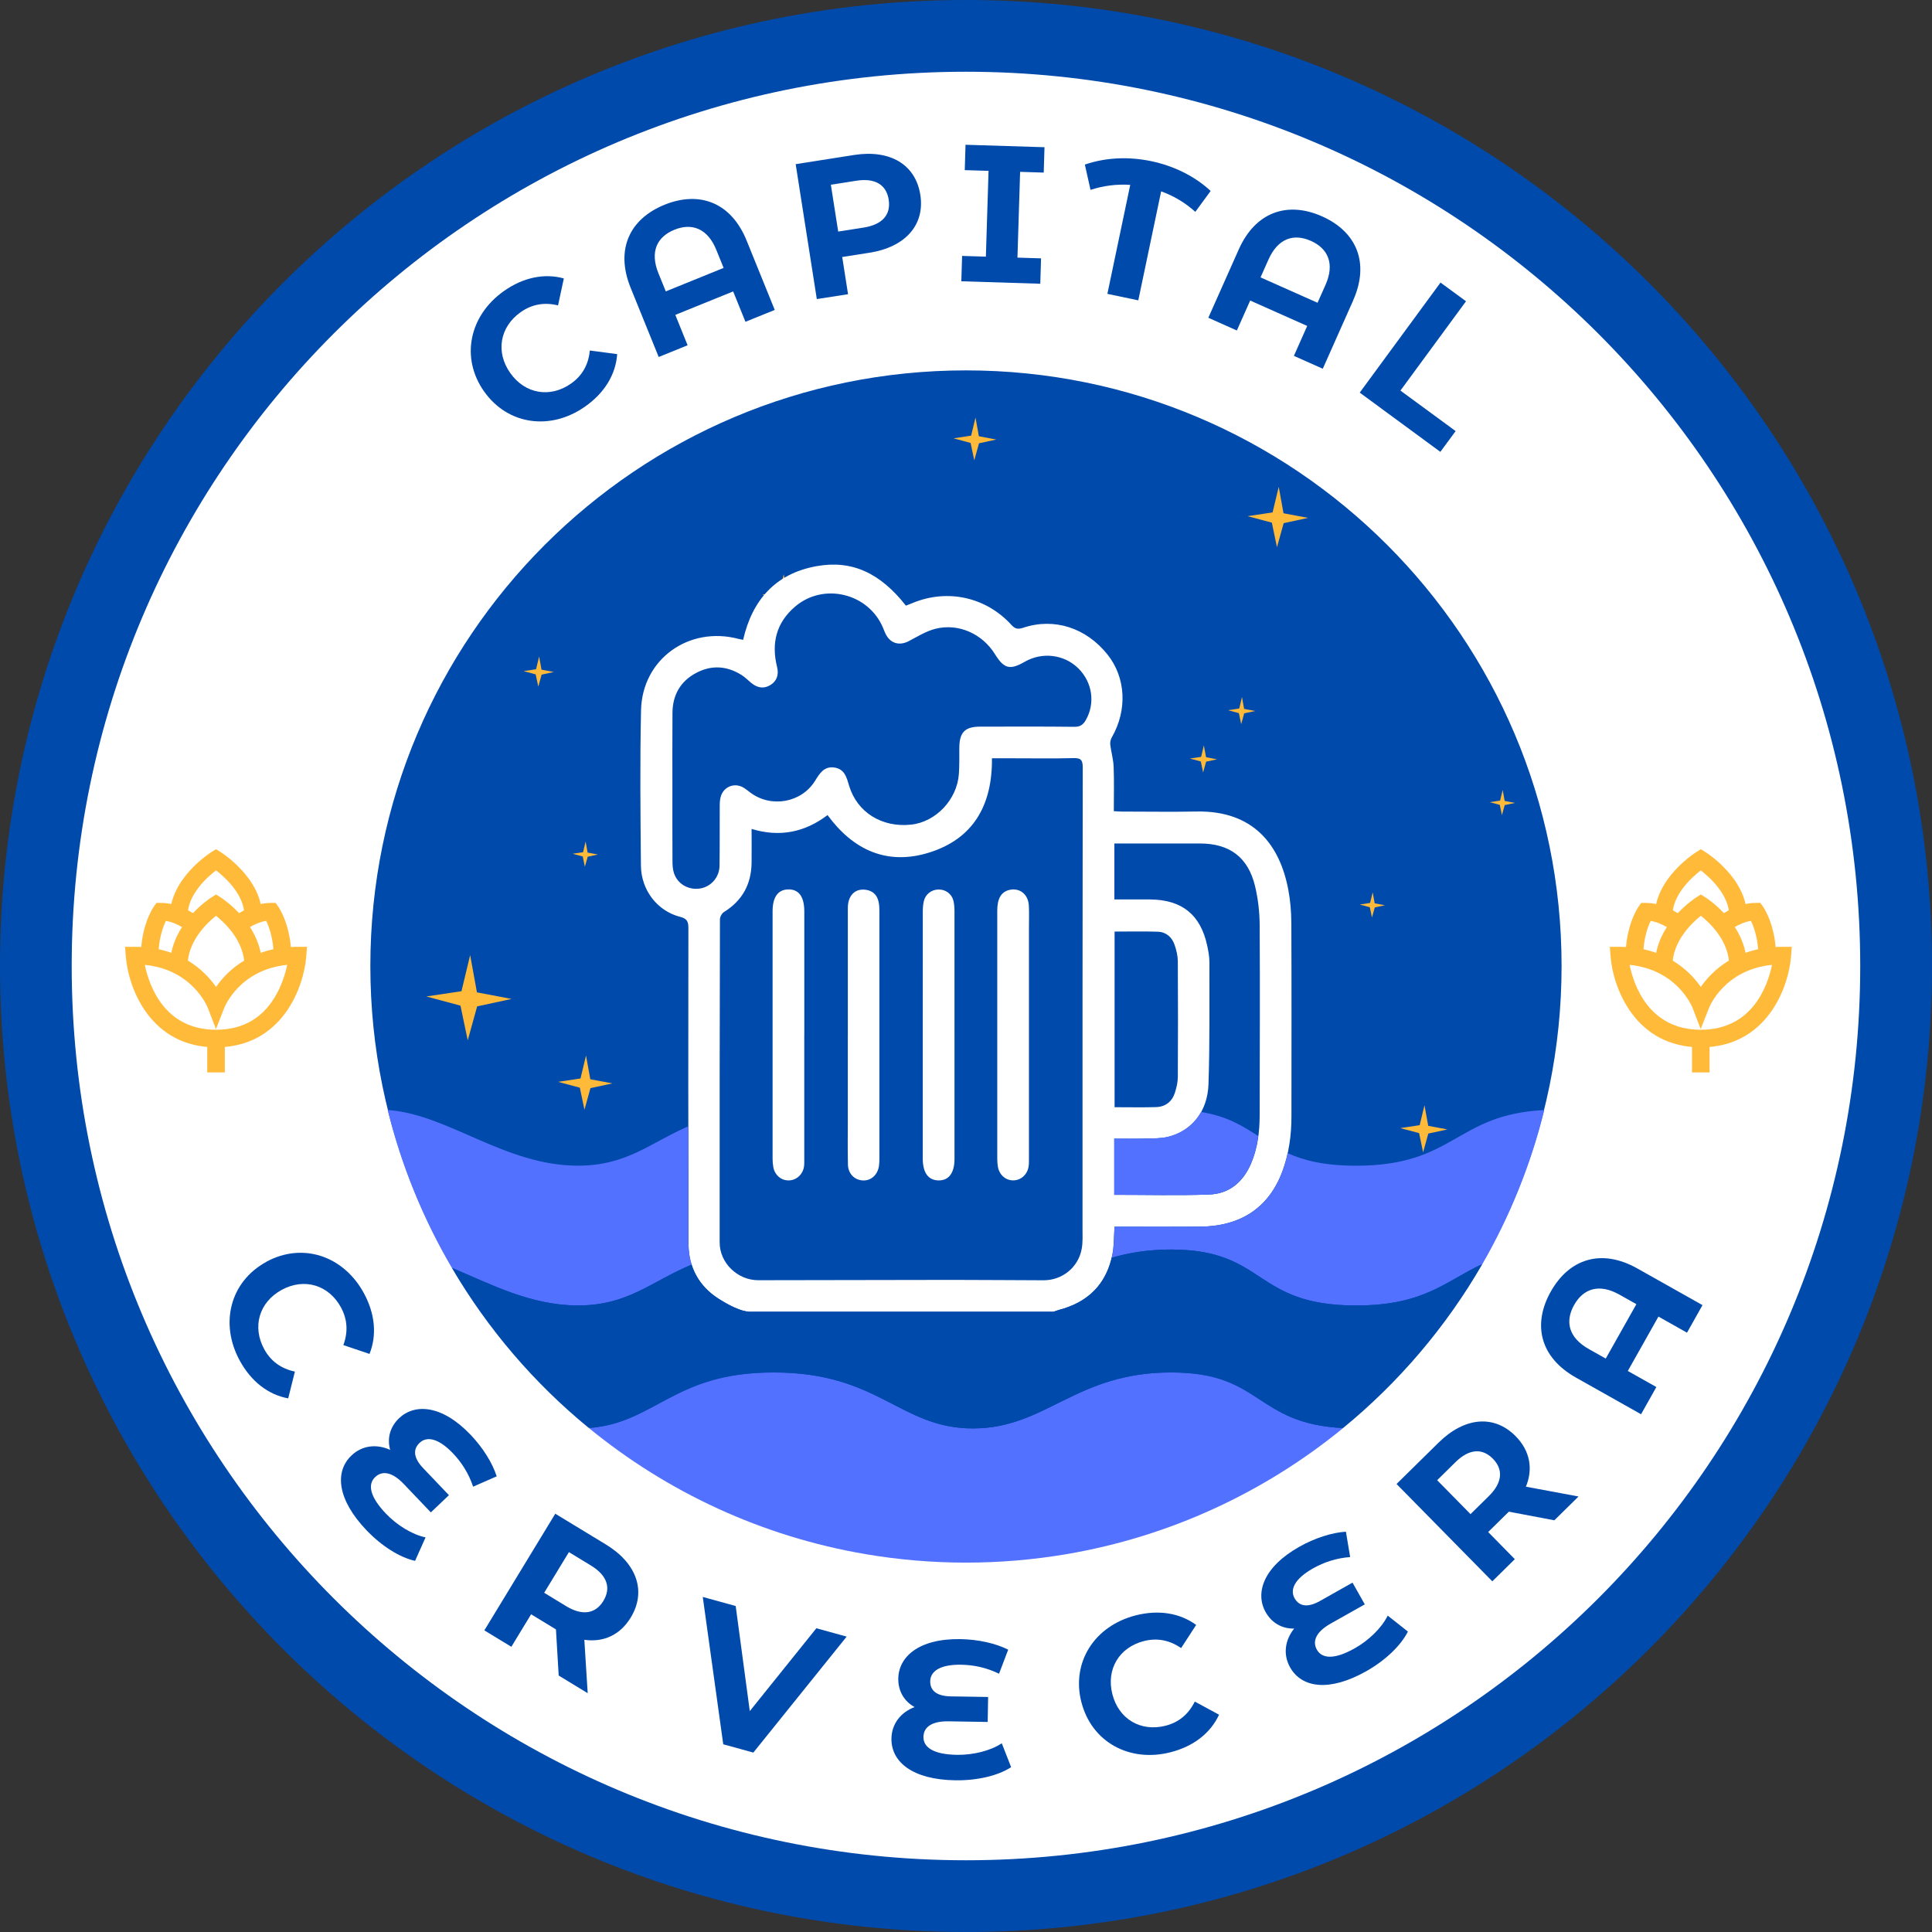 <svg xmlns="http://www.w3.org/2000/svg" width="100" height="100" viewBox="0 0 100 100" fill="none">
  <rect x="0" y="0" width="100" height="100" fill="#333333" stroke="none"/>
  <g clip-path="url(#clip0_2897_7054)">
    <path d="M50 100C77.614 100 100 77.614 100 50C100 22.386 77.614 0 50 0C22.386 0 0 22.386 0 50C0 77.614 22.386 100 50 100Z" fill="#004AAC"/>
    <path d="M30.561 56.322L30.252 57.442L30.012 56.298L28.887 55.996L30.047 55.822L30.332 54.631L30.554 55.862L31.698 56.076L30.561 56.322Z" fill="#FFBA3A"/>
    <path d="M24.697 52.09L24.21 53.848L23.834 52.052L22.066 51.577L23.886 51.304L24.335 49.434L24.686 51.364L26.479 51.705L24.697 52.09Z" fill="#FFBA3A"/>
    <path d="M66.442 27.079L66.096 28.325L65.831 27.052L64.578 26.717L65.869 26.523L66.187 25.197L66.434 26.566L67.705 26.806L66.442 27.079Z" fill="#FFBA3A"/>
    <path d="M28.034 34.919L27.862 35.542L27.727 34.906L27.102 34.737L27.747 34.64L27.905 33.978L28.029 34.662L28.665 34.782L28.034 34.919Z" fill="#FFBA3A"/>
    <path d="M62.428 39.424L62.272 39.984L62.154 39.413L61.59 39.262L62.17 39.175L62.312 38.578L62.424 39.193L62.995 39.302L62.428 39.424Z" fill="#FFBA3A"/>
    <path d="M50.673 22.944L50.428 23.828L50.239 22.926L49.352 22.688L50.266 22.549L50.492 21.611L50.666 22.58L51.568 22.751L50.673 22.944Z" fill="#FFBA3A"/>
    <path d="M30.419 44.344L30.273 44.864L30.162 44.331L29.641 44.191L30.179 44.111L30.311 43.557L30.415 44.129L30.946 44.229L30.419 44.344Z" fill="#FFBA3A"/>
    <path d="M64.399 36.923L64.244 37.483L64.124 36.912L63.562 36.761L64.142 36.673L64.284 36.077L64.395 36.692L64.966 36.801L64.399 36.923Z" fill="#FFBA3A"/>
    <path d="M71.157 46.969L71.013 47.489L70.901 46.958L70.379 46.818L70.917 46.736L71.05 46.184L71.153 46.755L71.684 46.855L71.157 46.969Z" fill="#FFBA3A"/>
    <path d="M40.742 31.027L40.502 31.889L40.319 31.007L39.453 30.776L40.346 30.642L40.566 29.726L40.737 30.671L41.615 30.838L40.742 31.027Z" fill="#FFBA3A"/>
    <path d="M81.184 69.71L81.029 70.27L80.909 69.699L80.348 69.548L80.928 69.461L81.07 68.864L81.182 69.481L81.753 69.588L81.184 69.71Z" fill="#FFBA3A"/>
    <path d="M77.884 41.671L77.74 42.193L77.629 41.66L77.106 41.52L77.645 41.44L77.778 40.886L77.882 41.457L78.413 41.559L77.884 41.671Z" fill="#FFBA3A"/>
    <path d="M73.929 58.673L73.66 59.644L73.453 58.651L72.477 58.39L73.482 58.239L73.731 57.206L73.924 58.272L74.915 58.459L73.929 58.673Z" fill="#FFBA3A"/>
    <path d="M49.998 3.713C24.435 3.713 3.711 24.436 3.711 50C3.711 75.564 24.435 96.287 49.998 96.287C75.562 96.287 96.285 75.564 96.285 50C96.285 24.436 75.562 3.713 49.998 3.713ZM49.998 80.829C32.971 80.829 19.169 67.026 19.169 50C19.169 32.975 32.973 19.171 49.998 19.171C67.024 19.171 80.827 32.975 80.827 50C80.827 67.026 67.024 80.829 49.998 80.829Z" fill="white"/>
    <path d="M25.055 20.26C23.827 18.518 24.287 16.331 26.085 15.062C27.084 14.358 28.174 14.134 29.184 14.411L28.884 15.807C28.182 15.634 27.531 15.747 26.954 16.154C25.873 16.916 25.64 18.216 26.409 19.305C27.176 20.395 28.48 20.613 29.56 19.851C30.138 19.444 30.462 18.869 30.529 18.142L31.945 18.329C31.871 19.382 31.294 20.333 30.287 21.042C28.496 22.304 26.282 22 25.055 20.258V20.26Z" fill="#004AAC"/>
    <path d="M38.648 12.458L40.101 16.042L38.584 16.656L37.948 15.084L34.954 16.298L35.59 17.871L34.094 18.478L32.641 14.895C31.834 12.902 32.599 11.327 34.397 10.598C36.194 9.869 37.841 10.465 38.648 12.458ZM37.455 13.867L37.075 12.931C36.624 11.818 35.808 11.527 34.91 11.891C34.003 12.258 33.63 13.031 34.081 14.145L34.461 15.082L37.455 13.867Z" fill="#004AAC"/>
    <path d="M47.636 10.082C47.88 11.639 46.865 12.79 45 13.082L43.593 13.302L43.895 15.228L42.278 15.48L41.184 8.497L44.205 8.022C46.071 7.73 47.389 8.515 47.635 10.081L47.636 10.082ZM46 10.339C45.88 9.571 45.311 9.2 44.322 9.355L43.005 9.562L43.385 11.986L44.702 11.779C45.689 11.624 46.118 11.097 45.998 10.339H46Z" fill="#004AAC"/>
    <path d="M52.801 8.895L52.663 13.335L53.885 13.373L53.845 14.686L49.758 14.559L49.798 13.246L51.029 13.284L51.167 8.844L49.936 8.806L49.976 7.493L54.063 7.62L54.023 8.933L52.801 8.895Z" fill="#004AAC"/>
    <path d="M61.869 10.966C61.349 10.495 60.77 10.148 60.101 9.904L58.918 15.546L57.318 15.21L58.501 9.568C57.8 9.524 57.121 9.608 56.445 9.828L56.152 8.519C57.23 8.146 58.427 8.099 59.583 8.341C60.749 8.586 61.836 9.113 62.663 9.884L61.869 10.966Z" fill="#004AAC"/>
    <path d="M70.039 15.553L68.467 19.086L66.972 18.42L67.661 16.871L64.71 15.556L64.019 17.106L62.543 16.447L64.116 12.915C64.99 10.951 66.657 10.411 68.428 11.198C70.199 11.986 70.912 13.587 70.037 15.551L70.039 15.553ZM68.196 15.671L68.607 14.749C69.096 13.651 68.739 12.864 67.854 12.469C66.959 12.071 66.145 12.338 65.656 13.435L65.245 14.357L68.196 15.671Z" fill="#004AAC"/>
    <path d="M74.562 14.626L75.881 15.593L72.486 20.217L75.343 22.313L74.553 23.388L70.379 20.322L74.561 14.626H74.562Z" fill="#004AAC"/>
    <path d="M8.198 49.514H7.289C7.289 47.898 7.935 46.965 7.962 46.927L8.098 46.734H8.335C9.415 46.734 10.322 47.498 10.36 47.529L9.771 48.222L10.065 47.876L9.771 48.224C9.771 48.224 9.224 47.769 8.587 47.665C8.438 47.974 8.198 48.613 8.198 49.516V49.514Z" fill="#FFBA3A"/>
    <path d="M13.561 47.389H12.652C12.652 46.31 11.653 45.414 11.181 45.05C10.708 45.414 9.71 46.31 9.71 47.389H8.801C8.801 45.48 10.85 44.163 10.937 44.107L11.181 43.954L11.424 44.107C11.512 44.161 13.561 45.48 13.561 47.389Z" fill="#FFBA3A"/>
    <path d="M13.561 49.987H12.652C12.652 48.723 11.655 47.778 11.181 47.4C10.708 47.778 9.71 48.723 9.71 49.987H8.801C8.801 47.834 10.85 46.509 10.937 46.452L11.181 46.298L11.424 46.452C11.512 46.507 13.561 47.832 13.561 49.987Z" fill="#FFBA3A"/>
    <path d="M11.182 54.209C7.776 54.209 6.636 51.127 6.511 49.496L6.473 49.007H6.964C9.331 49.007 10.595 50.241 11.182 51.083C11.769 50.241 13.033 49.007 15.4 49.007H15.891L15.853 49.496C15.727 51.125 14.587 54.209 11.182 54.209ZM7.496 49.941C7.714 51 8.498 53.3 11.182 53.3C12.611 53.3 13.676 52.66 14.347 51.394C14.633 50.858 14.785 50.32 14.865 49.941C12.415 50.187 11.64 52.085 11.607 52.172L11.178 53.263L10.758 52.17C10.725 52.087 9.949 50.187 7.498 49.941H7.496Z" fill="#FFBA3A"/>
    <path d="M15.075 49.514H14.166C14.166 48.611 13.928 47.974 13.777 47.663C13.14 47.767 12.598 48.216 12.593 48.222L12.004 47.529C12.042 47.496 12.949 46.734 14.029 46.734H14.266L14.402 46.927C14.429 46.965 15.075 47.898 15.075 49.514Z" fill="#FFBA3A"/>
    <path d="M11.636 53.754H10.727V55.508H11.636V53.754Z" fill="#FFBA3A"/>
    <path d="M85.05 49.514H84.141C84.141 47.898 84.786 46.965 84.813 46.927L84.95 46.734H85.186C86.266 46.734 87.173 47.498 87.212 47.529L86.622 48.222L86.917 47.876L86.622 48.224C86.622 48.224 86.075 47.769 85.439 47.665C85.29 47.974 85.05 48.611 85.05 49.516V49.514Z" fill="#FFBA3A"/>
    <path d="M90.414 47.389H89.505C89.505 46.321 88.505 45.418 88.034 45.05C87.562 45.416 86.565 46.31 86.565 47.389H85.656C85.656 45.48 87.705 44.163 87.793 44.107L88.036 43.954L88.28 44.107C88.367 44.161 90.416 45.48 90.416 47.389H90.414Z" fill="#FFBA3A"/>
    <path d="M90.414 49.987H89.505C89.505 48.716 88.509 47.774 88.036 47.4C87.564 47.776 86.565 48.723 86.565 49.987H85.656C85.656 47.834 87.705 46.509 87.793 46.452L88.036 46.298L88.28 46.452C88.367 46.507 90.416 47.832 90.416 49.987H90.414Z" fill="#FFBA3A"/>
    <path d="M88.033 54.209C84.628 54.209 83.488 51.127 83.362 49.496L83.324 49.007H83.815C86.182 49.007 87.446 50.241 88.033 51.083C88.621 50.241 89.884 49.007 92.251 49.007H92.742L92.704 49.496C92.579 51.125 91.439 54.209 88.033 54.209ZM84.348 49.941C84.566 51 85.35 53.3 88.033 53.3C90.717 53.3 91.501 51 91.719 49.941C89.266 50.187 88.492 52.085 88.457 52.172L88.028 53.263L87.608 52.17C87.575 52.087 86.799 50.187 84.346 49.941H84.348Z" fill="#FFBA3A"/>
    <path d="M91.926 49.514H91.017C91.017 48.611 90.779 47.974 90.628 47.663C89.992 47.767 89.45 48.216 89.445 48.222L88.856 47.529C88.894 47.496 89.801 46.734 90.881 46.734H91.117L91.254 46.927C91.281 46.965 91.926 47.898 91.926 49.514Z" fill="#FFBA3A"/>
    <path d="M88.487 53.754H87.578V55.508H88.487V53.754Z" fill="#FFBA3A"/>
    <path d="M13.783 65.311C15.652 64.29 17.775 64.993 18.83 66.926C19.415 67.999 19.515 69.106 19.126 70.079L17.772 69.622C18.023 68.944 17.984 68.286 17.646 67.666C17.012 66.506 15.746 66.126 14.577 66.766C13.408 67.406 13.043 68.675 13.677 69.835C14.015 70.455 14.55 70.842 15.264 70.993L14.917 72.38C13.879 72.188 13.001 71.506 12.41 70.426C11.359 68.502 11.912 66.337 13.783 65.315V65.311Z" fill="#004AAC"/>
    <path d="M21.484 80.79C20.688 80.614 19.753 80.026 18.966 79.201C17.455 77.615 17.309 76.175 18.195 75.334C18.751 74.805 19.502 74.73 20.195 75.046C20.024 74.443 20.195 73.846 20.655 73.408C21.458 72.643 22.864 72.697 24.362 74.268C25.002 74.941 25.491 75.73 25.709 76.415L24.489 76.95C24.262 76.274 23.906 75.708 23.446 75.225C22.693 74.435 22.089 74.328 21.717 74.683C21.366 75.017 21.398 75.461 21.906 75.994L23.237 77.39L22.3 78.281L20.9 76.812C20.342 76.226 19.811 76.079 19.417 76.455C19.029 76.825 19.128 77.455 19.971 78.341C20.542 78.941 21.331 79.43 22.027 79.575L21.484 80.79Z" fill="#004AAC"/>
    <path d="M28.918 86.726L28.776 84.337L28.707 84.295L27.49 83.555L26.468 85.237L25.07 84.388L28.741 78.35L31.356 79.939C32.968 80.919 33.47 82.37 32.647 83.724C32.096 84.63 31.236 85.017 30.245 84.875L30.419 87.639L28.918 86.726ZM30.585 81.03L29.447 80.337L28.167 82.442L29.305 83.135C30.159 83.653 30.832 83.519 31.23 82.864C31.634 82.201 31.439 81.55 30.585 81.03Z" fill="#004AAC"/>
    <path d="M43.822 84.713L38.993 90.713L37.435 90.284L36.375 82.658L38.079 83.127L38.809 88.566L42.255 84.278L43.822 84.711V84.713Z" fill="#004AAC"/>
    <path d="M52.337 91.468C51.654 91.912 50.579 92.166 49.437 92.148C47.246 92.112 46.121 91.206 46.141 89.984C46.154 89.217 46.628 88.63 47.339 88.357C46.788 88.055 46.484 87.515 46.495 86.879C46.514 85.768 47.539 84.806 49.71 84.841C50.639 84.855 51.544 85.063 52.184 85.386L51.71 86.632C51.068 86.319 50.415 86.177 49.748 86.166C48.657 86.148 48.157 86.504 48.148 87.019C48.141 87.504 48.479 87.792 49.215 87.804L51.145 87.835L51.123 89.128L49.094 89.095C48.286 89.083 47.806 89.357 47.797 89.903C47.788 90.437 48.308 90.81 49.53 90.83C50.357 90.843 51.261 90.626 51.852 90.232L52.337 91.472V91.468Z" fill="#004AAC"/>
    <path d="M55.971 88.1C55.444 86.037 56.653 84.155 58.785 83.611C59.969 83.31 61.067 83.488 61.913 84.106L61.134 85.304C60.54 84.893 59.893 84.766 59.209 84.941C57.927 85.268 57.247 86.399 57.576 87.691C57.905 88.982 59.045 89.651 60.327 89.324C61.013 89.15 61.52 88.728 61.842 88.073L63.098 88.753C62.654 89.71 61.776 90.393 60.584 90.697C58.46 91.239 56.5 90.166 55.973 88.102L55.971 88.1Z" fill="#004AAC"/>
    <path d="M72.872 84.451C72.506 85.178 71.708 85.942 70.713 86.504C68.804 87.58 67.375 87.368 66.775 86.302C66.399 85.633 66.51 84.888 66.986 84.293C66.359 84.311 65.823 83.999 65.51 83.444C64.964 82.477 65.362 81.127 67.253 80.06C68.062 79.604 68.948 79.324 69.664 79.28L69.884 80.593C69.173 80.646 68.537 80.855 67.957 81.182C67.008 81.719 66.755 82.277 67.008 82.726C67.246 83.147 67.684 83.226 68.326 82.864L70.006 81.917L70.641 83.042L68.873 84.038C68.17 84.435 67.895 84.915 68.162 85.389C68.426 85.855 69.061 85.915 70.126 85.313C70.848 84.906 71.515 84.262 71.828 83.624L72.873 84.449L72.872 84.451Z" fill="#004AAC"/>
    <path d="M80.452 78.691L78.1 78.244L78.041 78.3L77.027 79.298L78.407 80.702L77.242 81.849L72.285 76.811L74.465 74.666C75.811 73.342 77.34 73.211 78.452 74.34C79.196 75.097 79.36 76.026 78.981 76.951L81.705 77.458L80.452 78.691ZM75.336 75.68L74.387 76.615L76.114 78.371L77.063 77.437C77.776 76.735 77.811 76.051 77.272 75.504C76.727 74.949 76.049 74.98 75.336 75.68Z" fill="#004AAC"/>
    <path d="M84.752 65.657L88.121 67.553L87.319 68.979L85.841 68.146L84.255 70.961L85.733 71.793L84.941 73.201L81.572 71.304C79.697 70.25 79.317 68.541 80.268 66.852C81.219 65.162 82.879 64.602 84.752 65.657ZM84.697 67.502L83.817 67.008C82.77 66.419 81.952 66.699 81.477 67.544C80.997 68.397 81.186 69.233 82.233 69.824L83.113 70.319L84.699 67.504L84.697 67.502Z" fill="#004AAC"/>
    <path d="M38.831 67.897C38.356 67.897 37.673 67.529 37.18 67.213C36.176 66.567 35.642 65.589 35.638 64.389C35.622 58.94 35.623 53.491 35.631 48.042C35.631 47.707 35.569 47.549 35.202 47.455C34.022 47.153 33.187 46.077 33.174 44.802C33.149 42.122 33.12 39.44 33.18 36.76C33.24 34.111 35.663 32.386 38.234 33.071C38.305 33.089 38.378 33.102 38.464 33.118C38.938 31.047 40.145 29.689 42.258 29.306C44.093 28.973 45.556 29.653 46.891 31.349C47.002 31.306 47.125 31.256 47.249 31.206C49.049 30.466 51.038 30.904 52.351 32.346C52.54 32.553 52.685 32.584 52.958 32.493C54.567 31.956 56.227 32.496 57.331 33.887C58.278 35.08 58.358 36.764 57.542 38.176C57.482 38.28 57.453 38.427 57.467 38.547C57.514 38.929 57.627 39.307 57.642 39.689C57.671 40.442 57.651 41.195 57.651 41.986C57.813 41.995 57.945 42.007 58.078 42.007C59.362 42.007 60.647 42.029 61.929 42.004C64.909 41.946 66.251 43.764 66.682 46.051C66.789 46.617 66.836 47.2 66.84 47.776C66.854 51.111 66.847 54.447 66.845 57.782C66.845 58.757 66.716 59.713 66.374 60.631C65.68 62.498 64.229 63.475 62.111 63.491C60.776 63.502 59.442 63.493 58.107 63.493C57.971 63.493 57.834 63.493 57.687 63.493C57.651 64 57.667 64.484 57.574 64.944C57.265 66.475 56.311 67.409 54.809 67.8C54.716 67.824 54.625 67.864 54.534 67.895H38.824L38.831 67.897ZM38.902 42.906C38.902 43.513 38.909 44.089 38.902 44.664C38.885 45.767 38.423 46.618 37.473 47.206C37.364 47.273 37.265 47.453 37.264 47.582C37.251 53.158 37.243 58.733 37.249 64.309C37.249 65.378 38.182 66.266 39.249 66.264C42.598 66.258 45.945 66.249 49.294 66.247C50.867 66.247 52.442 66.264 54.014 66.267C54.989 66.269 55.822 65.591 55.991 64.629C56.051 64.287 56.031 63.929 56.031 63.578C56.031 55.624 56.029 47.669 56.042 39.715C56.042 39.322 55.931 39.229 55.556 39.24C54.538 39.266 53.518 39.249 52.498 39.249C52.123 39.249 51.747 39.249 51.343 39.249C51.369 41.653 50.394 43.42 48.073 44.135C45.911 44.8 44.162 44 42.834 42.189C41.651 43.082 40.358 43.346 38.905 42.906H38.902ZM34.803 40.746C34.803 42.017 34.8 43.287 34.807 44.558C34.807 44.769 34.818 44.991 34.883 45.189C35.067 45.753 35.629 46.078 36.222 45.991C36.791 45.907 37.236 45.416 37.243 44.811C37.258 43.78 37.247 42.747 37.253 41.715C37.253 41.553 37.262 41.384 37.307 41.231C37.451 40.727 37.993 40.502 38.451 40.749C38.593 40.826 38.718 40.937 38.849 41.033C39.927 41.829 41.487 41.546 42.187 40.415C42.427 40.027 42.658 39.646 43.198 39.729C43.722 39.811 43.824 40.246 43.947 40.662C44.362 42.046 45.645 42.847 47.165 42.682C48.44 42.542 49.534 41.391 49.631 40.066C49.663 39.615 49.651 39.16 49.654 38.707C49.66 37.9 49.944 37.611 50.74 37.611C52.364 37.611 53.987 37.6 55.611 37.62C55.913 37.624 56.069 37.504 56.202 37.269C56.698 36.4 56.545 35.32 55.818 34.598C55.085 33.871 53.945 33.731 53.033 34.257C52.271 34.695 51.967 34.615 51.498 33.858C50.845 32.806 49.609 32.244 48.414 32.547C47.929 32.669 47.482 32.955 47.029 33.189C46.573 33.426 46.118 33.316 45.871 32.869C45.803 32.749 45.756 32.618 45.703 32.491C44.951 30.704 42.633 30.138 41.158 31.395C40.174 32.233 39.916 33.297 40.222 34.527C40.322 34.933 40.2 35.251 39.891 35.447C39.56 35.658 39.224 35.626 38.885 35.349C38.72 35.215 38.569 35.056 38.391 34.944C37.627 34.46 36.827 34.407 36.029 34.833C35.214 35.266 34.814 35.978 34.807 36.897C34.796 38.18 34.805 39.464 34.803 40.747V40.746ZM57.676 61.844C59.342 61.844 60.965 61.886 62.587 61.829C63.618 61.793 64.333 61.195 64.745 60.246C65.098 59.433 65.2 58.578 65.2 57.704C65.204 54.431 65.222 51.158 65.2 47.886C65.196 47.213 65.12 46.526 64.963 45.873C64.603 44.371 63.647 43.66 62.107 43.658C60.76 43.657 59.413 43.658 58.065 43.658C57.944 43.658 57.822 43.658 57.68 43.658V46.556C58.314 46.556 58.927 46.553 59.54 46.556C61.184 46.571 62.145 47.351 62.487 48.955C62.547 49.236 62.6 49.527 62.6 49.813C62.596 51.915 62.622 54.017 62.551 56.117C62.504 57.536 61.684 58.54 60.46 58.842C60.087 58.933 59.687 58.924 59.298 58.933C58.762 58.947 58.225 58.937 57.674 58.937V61.847L57.676 61.844ZM57.689 57.309C58.425 57.309 59.129 57.324 59.831 57.304C60.32 57.291 60.663 57.024 60.813 56.558C60.896 56.298 60.962 56.02 60.964 55.749C60.976 53.751 60.976 51.751 60.964 49.753C60.962 49.471 60.891 49.178 60.798 48.909C60.662 48.511 60.364 48.242 59.934 48.226C59.196 48.2 58.458 48.218 57.691 48.218V57.309H57.689Z" fill="white"/>
    <path d="M41.629 53.564C41.629 55.702 41.629 57.84 41.629 59.978C41.629 60.116 41.635 60.256 41.613 60.393C41.547 60.807 41.202 61.104 40.806 61.098C40.42 61.094 40.104 60.822 40.027 60.413C40 60.265 39.989 60.114 39.989 59.964C39.987 55.7 39.989 51.436 39.989 47.171C39.989 46.431 40.267 46.045 40.802 46.036C41.349 46.027 41.631 46.414 41.631 47.184C41.631 49.309 41.631 51.434 41.631 53.56L41.629 53.564Z" fill="white"/>
    <path d="M43.884 53.565C43.884 51.376 43.882 49.189 43.884 47C43.884 46.345 44.26 45.974 44.819 46.056C45.169 46.107 45.388 46.312 45.469 46.649C45.511 46.818 45.517 46.998 45.517 47.172C45.519 51.436 45.519 55.7 45.517 59.963C45.517 60.089 45.515 60.216 45.497 60.34C45.433 60.805 45.089 61.118 44.668 61.1C44.235 61.082 43.9 60.754 43.889 60.283C43.871 59.503 43.882 58.723 43.882 57.945C43.882 56.487 43.882 55.027 43.882 53.569L43.884 53.565Z" fill="white"/>
    <path d="M47.762 53.547C47.762 51.422 47.762 49.297 47.764 47.171C47.764 46.996 47.778 46.818 47.816 46.649C47.898 46.286 48.209 46.046 48.578 46.04C48.929 46.035 49.247 46.251 49.342 46.595C49.391 46.773 49.402 46.966 49.404 47.153C49.407 51.429 49.405 55.706 49.405 59.982C49.405 60.713 49.111 61.107 48.576 61.098C48.044 61.089 47.762 60.698 47.762 59.962C47.762 57.824 47.762 55.686 47.762 53.547Z" fill="white"/>
    <path d="M53.258 53.567C53.258 55.706 53.258 57.844 53.258 59.982C53.258 60.12 53.262 60.26 53.238 60.395C53.165 60.813 52.823 61.104 52.429 61.096C52.043 61.089 51.731 60.816 51.654 60.407C51.629 60.273 51.618 60.133 51.618 59.996C51.618 55.707 51.616 51.418 51.618 47.129C51.618 46.524 51.814 46.18 52.211 46.071C52.762 45.922 53.227 46.278 53.254 46.887C53.273 47.276 53.258 47.667 53.258 48.056C53.258 49.893 53.258 51.729 53.258 53.566V53.567Z" fill="white"/>
    <path d="M62.583 61.828C63.614 61.791 64.328 61.193 64.741 60.244C64.945 59.777 65.061 59.295 65.126 58.804C64.328 58.282 63.525 57.777 62.166 57.557C61.805 58.204 61.208 58.655 60.457 58.839C60.085 58.929 59.685 58.92 59.295 58.929C58.759 58.944 58.223 58.933 57.672 58.933V61.844C59.337 61.844 60.961 61.886 62.583 61.829V61.828Z" fill="#5371FF"/>
    <path d="M70.19 60.337C68.554 60.337 67.488 60.066 66.652 59.69C66.583 60.008 66.492 60.322 66.377 60.633C65.683 62.501 64.232 63.477 62.114 63.493C60.779 63.504 59.445 63.495 58.112 63.495C57.976 63.495 57.839 63.495 57.692 63.495C57.656 64.002 57.672 64.486 57.579 64.946C57.568 64.999 57.556 65.05 57.543 65.101C58.417 64.844 59.412 64.675 60.61 64.675C65.568 64.675 64.843 67.572 70.192 67.572C73.756 67.572 74.847 66.286 76.727 65.428C78.147 62.966 79.234 60.288 79.932 57.457C75.33 57.679 75.319 60.337 70.194 60.337H70.19Z" fill="#5371FF"/>
    <path d="M35.797 65.459C35.692 65.126 35.637 64.768 35.636 64.388C35.63 62.357 35.628 60.328 35.626 58.297C33.656 59.151 32.446 60.335 29.917 60.335C26.123 60.335 23.201 57.671 20.066 57.453C20.783 60.36 21.912 63.104 23.386 65.62C25.394 66.466 27.476 67.57 29.917 67.57C32.519 67.57 33.725 66.315 35.797 65.457V65.459Z" fill="#5371FF"/>
    <path d="M60.613 71.039C55.655 71.039 54.151 73.935 50.364 73.935C46.577 73.935 45.517 71.039 40.059 71.039C34.6 71.039 33.957 73.655 30.48 73.914C34.53 77.23 39.441 79.535 44.824 80.446C46.508 80.732 48.237 80.881 50.002 80.881C51.768 80.881 53.497 80.73 55.181 80.446C60.562 79.535 65.47 77.232 69.519 73.917C64.904 73.681 65.35 71.039 60.613 71.039Z" fill="#5371FF"/>
    <path d="M70.192 67.571C64.845 67.571 65.569 64.675 60.61 64.675C59.414 64.675 58.418 64.844 57.543 65.1C57.201 66.538 56.265 67.424 54.814 67.802C54.721 67.826 54.63 67.866 54.539 67.897H38.828C38.354 67.897 37.67 67.529 37.178 67.213C36.492 66.773 36.025 66.175 35.798 65.458C33.723 66.317 32.519 67.571 29.918 67.571C27.476 67.571 25.396 66.468 23.387 65.622C25.245 68.791 27.65 71.598 30.478 73.913C33.954 73.655 34.867 71.038 40.056 71.038C45.516 71.038 46.574 73.935 50.361 73.935C54.148 73.935 55.654 71.038 60.61 71.038C65.567 71.038 64.901 73.68 69.516 73.917C72.401 71.553 74.852 68.677 76.727 65.427C74.847 66.286 73.756 67.571 70.192 67.571Z" fill="#004AAC"/>
  </g>
  <defs>
    <clipPath id="clip0_2897_7054">
      <rect width="100" height="100" fill="white"/>
    </clipPath>
  </defs>
</svg>